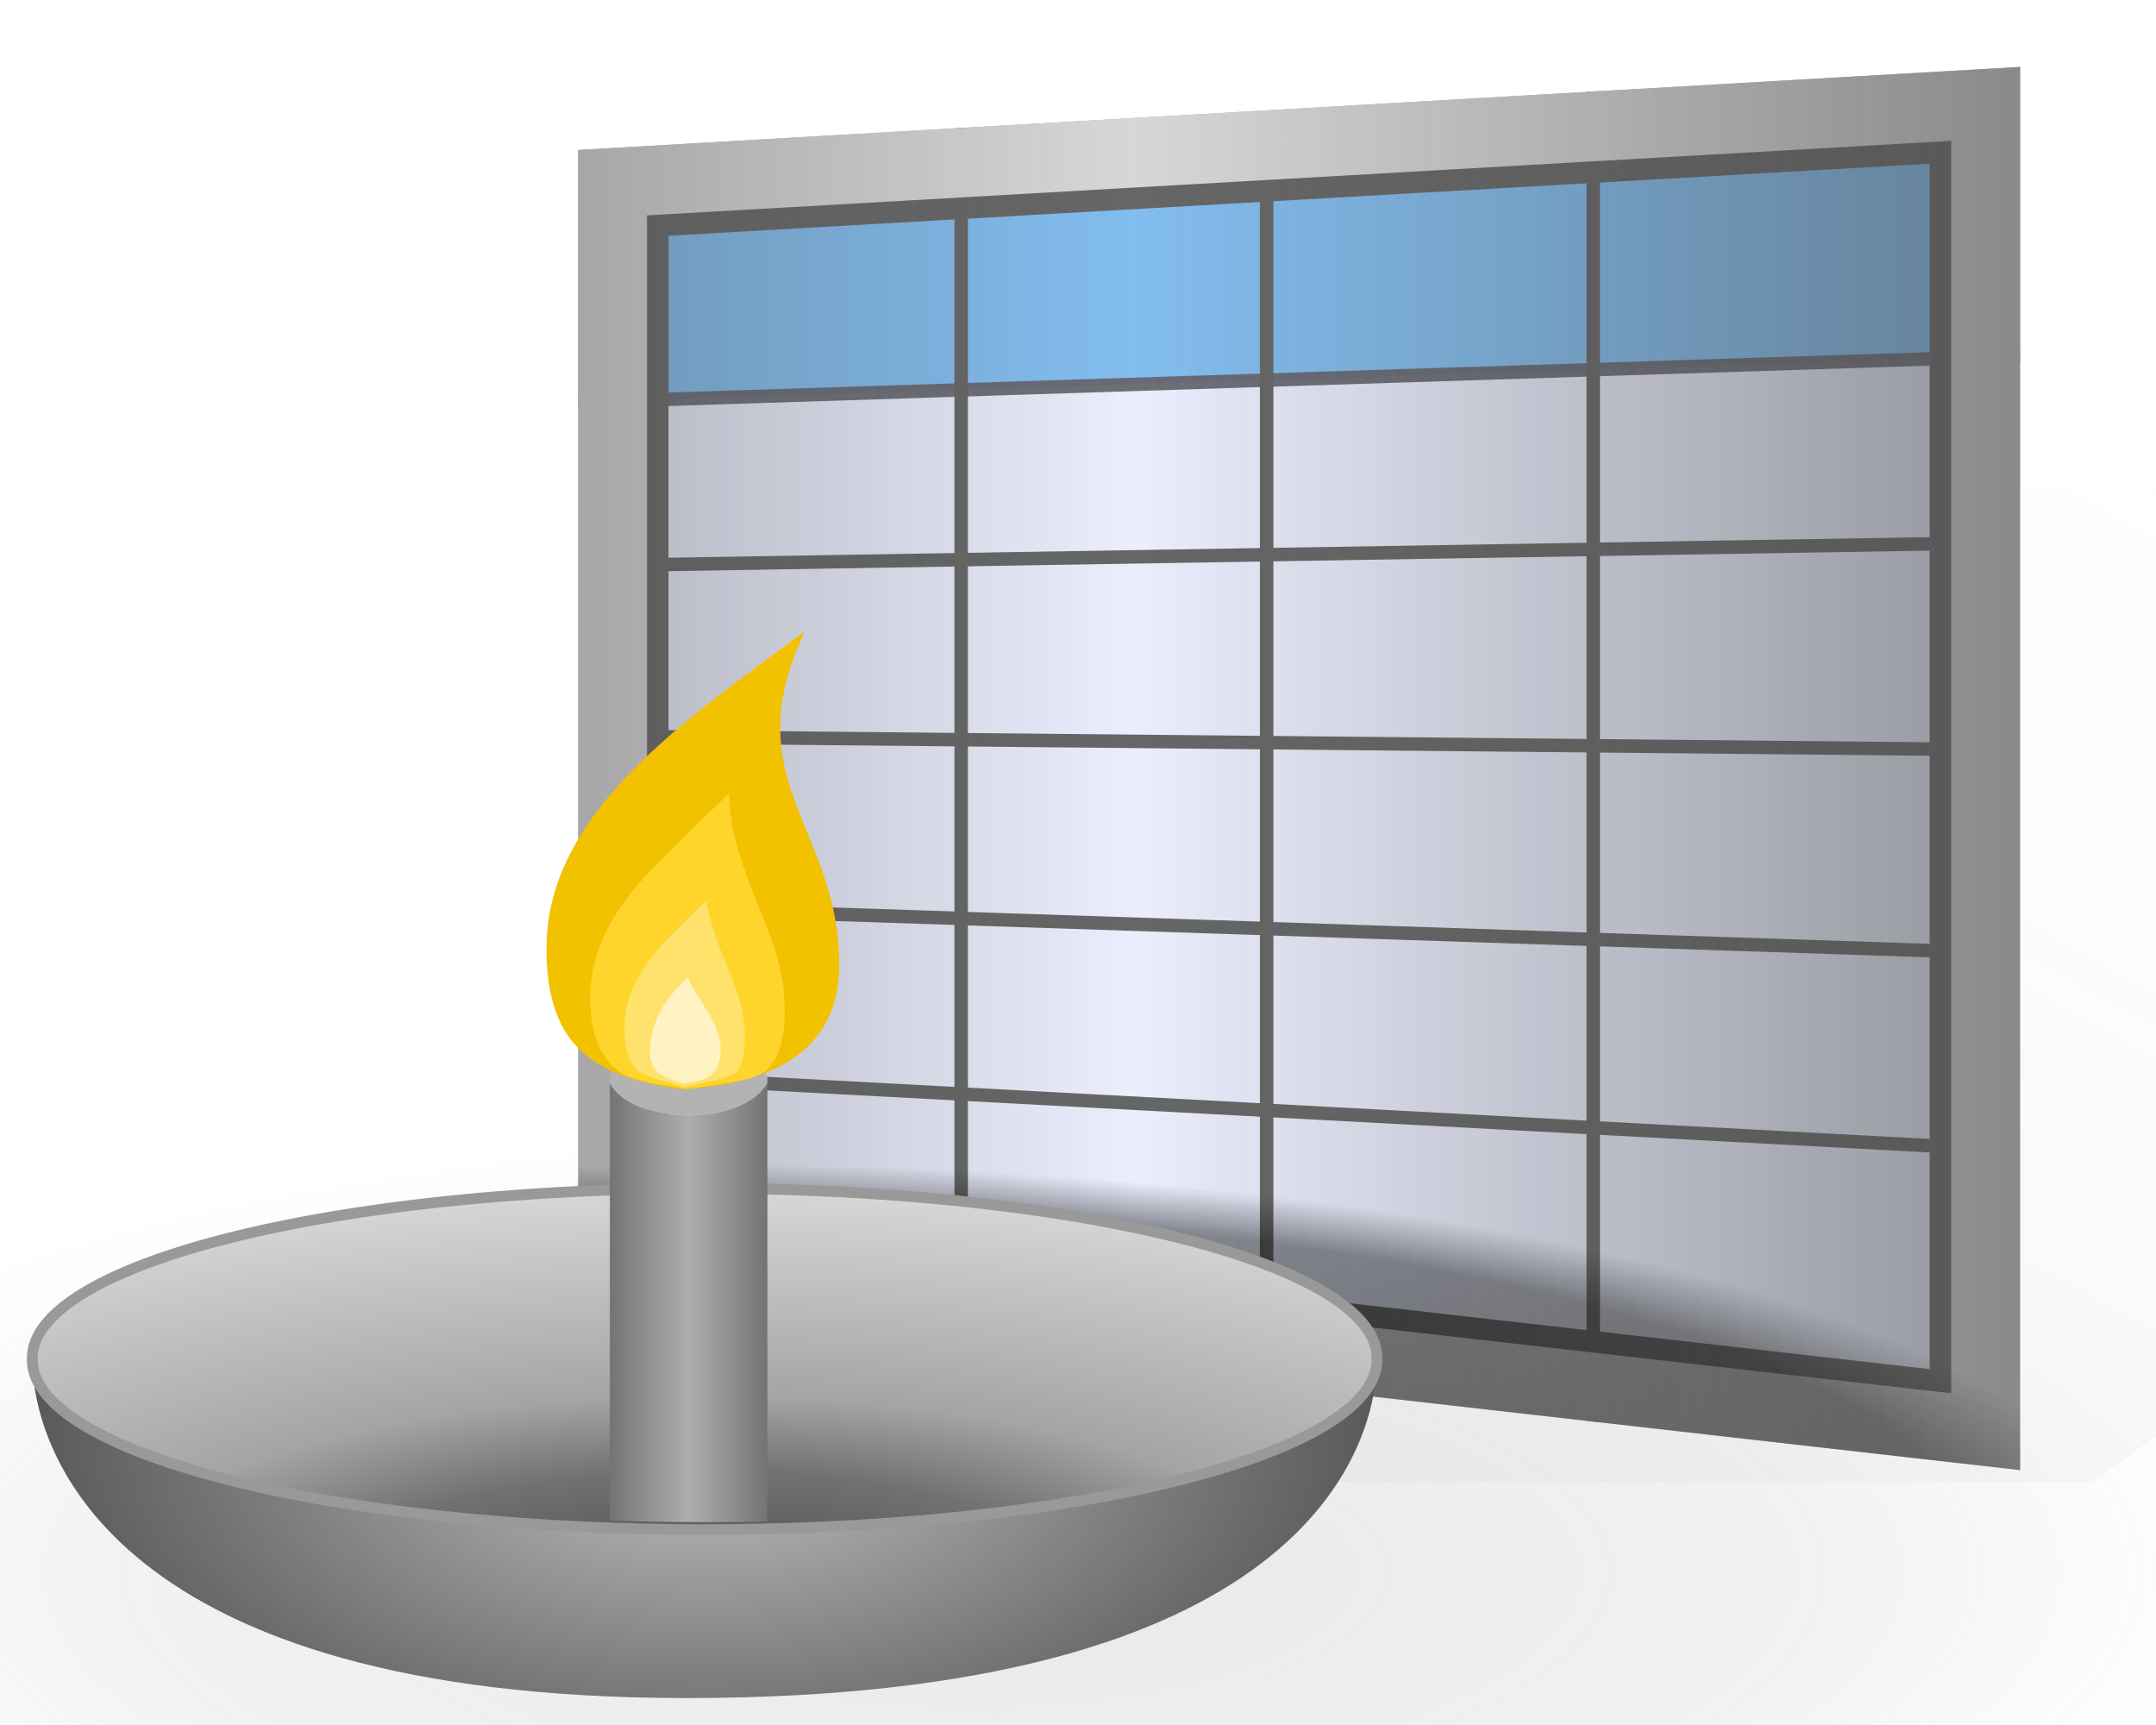 <?xml version="1.0" encoding="UTF-8" standalone="no"?>
<!-- Created with Inkscape (http://www.inkscape.org/) -->

<svg
   xmlns:dc="http://purl.org/dc/elements/1.1/"
   xmlns:cc="http://creativecommons.org/ns#"
   xmlns:rdf="http://www.w3.org/1999/02/22-rdf-syntax-ns#"
   xmlns:svg="http://www.w3.org/2000/svg"
   xmlns="http://www.w3.org/2000/svg"
   xmlns:xlink="http://www.w3.org/1999/xlink"
   xmlns:sodipodi="http://sodipodi.sourceforge.net/DTD/sodipodi-0.dtd"
   xmlns:inkscape="http://www.inkscape.org/namespaces/inkscape"
   width="80"
   height="64"
   id="svg2816"
   version="1.1"
   inkscape:version="0.48.0 r9654"
   sodipodi:docname="logo-on-white.svg">
  <defs
     id="defs2818">
    <linearGradient
       inkscape:collect="always"
       id="linearGradient4076">
      <stop
         style="stop-color:#999999;stop-opacity:1;"
         offset="0"
         id="stop4078" />
      <stop
         style="stop-color:#999999;stop-opacity:0;"
         offset="1"
         id="stop4080" />
    </linearGradient>
    <linearGradient
       id="linearGradient4007">
      <stop
         style="stop-color:#999999;stop-opacity:1;"
         offset="0"
         id="stop4009" />
      <stop
         id="stop4053"
         offset="0.677"
         style="stop-color:#999999;stop-opacity:0.569;" />
      <stop
         style="stop-color:#999999;stop-opacity:0.033;"
         offset="1"
         id="stop4011" />
    </linearGradient>
    <linearGradient
       inkscape:collect="always"
       id="linearGradient3917">
      <stop
         style="stop-color:#4d4d4d;stop-opacity:0"
         offset="0"
         id="stop3919" />
      <stop
         style="stop-color:#4d4d4d;stop-opacity:0.559"
         offset="1"
         id="stop3921" />
    </linearGradient>
    <linearGradient
       id="linearGradient3795">
      <stop
         style="stop-color:#000000;stop-opacity:0.771;"
         offset="0"
         id="stop3797" />
      <stop
         id="stop3803"
         offset="0.89"
         style="stop-color:#000000;stop-opacity:0.557;" />
      <stop
         style="stop-color:#000000;stop-opacity:0;"
         offset="1"
         id="stop3799" />
    </linearGradient>
    <linearGradient
       id="linearGradient3740">
      <stop
         style="stop-color:#adadad;stop-opacity:1;"
         offset="0"
         id="stop3742" />
      <stop
         id="stop3748"
         offset="0.598"
         style="stop-color:#8c8c8c;stop-opacity:1;" />
      <stop
         style="stop-color:#737373;stop-opacity:1;"
         offset="1"
         id="stop3744" />
    </linearGradient>
    <linearGradient
       id="linearGradient3663">
      <stop
         style="stop-color:#c1c1c1;stop-opacity:1;"
         offset="0"
         id="stop3665" />
      <stop
         style="stop-color:#4d4d4d;stop-opacity:1"
         offset="1"
         id="stop3667" />
    </linearGradient>
    <linearGradient
       id="linearGradient3655">
      <stop
         style="stop-color:#4a4a4a;stop-opacity:1;"
         offset="0"
         id="stop3657" />
      <stop
         id="stop3671"
         offset="0.301"
         style="stop-color:#717171;stop-opacity:1;" />
      <stop
         style="stop-color:#a4a4a4;stop-opacity:1;"
         offset="0.483"
         id="stop3673" />
      <stop
         id="stop3676"
         offset="0.605"
         style="stop-color:#b1b1b1;stop-opacity:1;" />
      <stop
         style="stop-color:#d8d8d8;stop-opacity:1;"
         offset="1"
         id="stop3659" />
    </linearGradient>
    <inkscape:perspective
       sodipodi:type="inkscape:persp3d"
       inkscape:vp_x="0 : 32 : 1"
       inkscape:vp_y="0 : 1000 : 0"
       inkscape:vp_z="64 : 32 : 1"
       inkscape:persp3d-origin="32 : 21.333333 : 1"
       id="perspective2824" />
    <radialGradient
       inkscape:collect="always"
       xlink:href="#linearGradient3655"
       id="radialGradient3661"
       cx="33.268"
       cy="79.72"
       fx="33.268"
       fy="79.72"
       r="25.446"
       gradientTransform="matrix(1.842,-2.3513749e-7,6.9729756e-8,0.598,-28.003,11.636)"
       gradientUnits="userSpaceOnUse" />
    <radialGradient
       inkscape:collect="always"
       xlink:href="#linearGradient3663"
       id="radialGradient3669"
       cx="33.275"
       cy="53.716"
       fx="33.275"
       fy="53.716"
       r="25.446"
       gradientTransform="matrix(1.097,3.756e-8,-3.4615034e-8,0.591,-3.223,21.979)"
       gradientUnits="userSpaceOnUse" />
    <inkscape:perspective
       id="perspective3688"
       inkscape:persp3d-origin="0.5 : 0.33333333 : 1"
       inkscape:vp_z="1 : 0.5 : 1"
       inkscape:vp_y="0 : 1000 : 0"
       inkscape:vp_x="0 : 0.5 : 1"
       sodipodi:type="inkscape:persp3d" />
    <radialGradient
       inkscape:collect="always"
       xlink:href="#linearGradient3655-2"
       id="radialGradient3661-5"
       cx="33.268"
       cy="79.72"
       fx="33.268"
       fy="79.72"
       r="25.446"
       gradientTransform="matrix(1.842,-2.3513749e-7,6.9729756e-8,0.598,-28.003,11.636)"
       gradientUnits="userSpaceOnUse" />
    <linearGradient
       id="linearGradient3655-2">
      <stop
         style="stop-color:#4a4a4a;stop-opacity:1;"
         offset="0"
         id="stop3657-6" />
      <stop
         id="stop3671-1"
         offset="0.301"
         style="stop-color:#717171;stop-opacity:1;" />
      <stop
         style="stop-color:#a4a4a4;stop-opacity:1;"
         offset="0.483"
         id="stop3673-1" />
      <stop
         id="stop3676-7"
         offset="0.605"
         style="stop-color:#b1b1b1;stop-opacity:1;" />
      <stop
         style="stop-color:#d8d8d8;stop-opacity:1;"
         offset="1"
         id="stop3659-8" />
    </linearGradient>
    <linearGradient
       inkscape:collect="always"
       xlink:href="#linearGradient3740"
       id="linearGradient3746"
       x1="33.021"
       y1="50.754"
       x2="35.944"
       y2="50.754"
       gradientUnits="userSpaceOnUse"
       spreadMethod="reflect" />
    <clipPath
       clipPathUnits="userSpaceOnUse"
       id="clipPath3779">
      <path
         style="fill:#ffffff;fill-opacity:1;stroke:none"
         d="m 35.441,13.322 c -6.872,0 -14.898,33.664 -19.382,34.793 -2.242,0.565 -4.052,1.237 -5.281,1.969 -1.229,0.732 -1.844,1.509 -1.844,2.25 0,0.741 0.615,1.515 1.844,2.25 1.229,0.735 3.039,1.4 5.281,1.969 4.484,1.137 10.69,1.844 17.562,1.844 6.872,0 13.078,-0.707 17.562,-1.844 2.242,-0.568 4.052,-1.234 5.281,-1.969 1.229,-0.735 1.844,-1.509 1.844,-2.25 0,-0.741 -0.615,-1.518 -1.844,-2.25 C 55.236,49.352 53.426,48.68 51.184,48.116 46.699,46.986 42.313,13.322 35.441,13.322 z"
         id="path3781"
         sodipodi:nodetypes="csssssssssssc" />
    </clipPath>
    <inkscape:perspective
       id="perspective3815"
       inkscape:persp3d-origin="0.5 : 0.33333333 : 1"
       inkscape:vp_z="1 : 0.5 : 1"
       inkscape:vp_y="0 : 1000 : 0"
       inkscape:vp_x="0 : 0.5 : 1"
       sodipodi:type="inkscape:persp3d" />
    <filter
       inkscape:collect="always"
       id="filter3840"
       color-interpolation-filters="sRGB">
      <feGaussianBlur
         inkscape:collect="always"
         stdDeviation="1.153"
         id="feGaussianBlur3842" />
    </filter>
    <radialGradient
       inkscape:collect="always"
       xlink:href="#linearGradient3795"
       id="radialGradient3844"
       gradientUnits="userSpaceOnUse"
       gradientTransform="matrix(1.132,0,0,0.317,-4.055,33.457)"
       cx="33.845"
       cy="69.307"
       fx="33.845"
       fy="69.307"
       r="46.13" />
    <inkscape:perspective
       id="perspective3875"
       inkscape:persp3d-origin="0.5 : 0.33333333 : 1"
       inkscape:vp_z="1 : 0.5 : 1"
       inkscape:vp_y="0 : 1000 : 0"
       inkscape:vp_x="0 : 0.5 : 1"
       sodipodi:type="inkscape:persp3d" />
    <linearGradient
       inkscape:collect="always"
       xlink:href="#linearGradient3917"
       id="linearGradient3923"
       x1="49.5"
       y1="22"
       x2="82.379"
       y2="22"
       gradientUnits="userSpaceOnUse"
       spreadMethod="reflect" />
    <inkscape:perspective
       id="perspective3935"
       inkscape:persp3d-origin="0.5 : 0.33333333 : 1"
       inkscape:vp_z="1 : 0.5 : 1"
       inkscape:vp_y="0 : 1000 : 0"
       inkscape:vp_x="0 : 0.5 : 1"
       sodipodi:type="inkscape:persp3d" />
    <inkscape:perspective
       id="perspective3671"
       inkscape:persp3d-origin="0.5 : 0.33333333 : 1"
       inkscape:vp_z="1 : 0.5 : 1"
       inkscape:vp_y="0 : 1000 : 0"
       inkscape:vp_x="0 : 0.5 : 1"
       sodipodi:type="inkscape:persp3d" />
    <clipPath
       clipPathUnits="userSpaceOnUse"
       id="clipPath3686">
      <path
         style="fill:#b3b3b3;stroke:none"
         d="m 28.922,3.164 53.505,-3.081 0,52.059 -53.505,-6.074 0,-42.905 z"
         id="path3688"
         sodipodi:nodetypes="ccccc" />
    </clipPath>
    <inkscape:perspective
       id="perspective3671-8"
       inkscape:persp3d-origin="0.5 : 0.33333333 : 1"
       inkscape:vp_z="1 : 0.5 : 1"
       inkscape:vp_y="0 : 1000 : 0"
       inkscape:vp_x="0 : 0.5 : 1"
       sodipodi:type="inkscape:persp3d" />
    <clipPath
       clipPathUnits="userSpaceOnUse"
       id="clipPath3700">
      <path
         style="fill:#e6e6e6;stroke:none"
         d="m 28.922,3.164 53.505,-3.081 0,52.059 -53.505,-6.074 0,-42.905 z"
         id="path3702"
         sodipodi:nodetypes="ccccc" />
    </clipPath>
    <radialGradient
       inkscape:collect="always"
       xlink:href="#linearGradient4007"
       id="radialGradient4015"
       cx="53.25"
       cy="60.037"
       fx="53.25"
       fy="60.037"
       r="31.207"
       gradientTransform="matrix(1.493,0,0,0.522,-26.235,28.697)"
       gradientUnits="userSpaceOnUse" />
    <filter
       inkscape:collect="always"
       id="filter4049">
      <feGaussianBlur
         inkscape:collect="always"
         stdDeviation="1.275"
         id="feGaussianBlur4051" />
    </filter>
    <linearGradient
       inkscape:collect="always"
       xlink:href="#linearGradient4076"
       id="linearGradient4082"
       x1="118.066"
       y1="65.84"
       x2="114.288"
       y2="38.407"
       gradientUnits="userSpaceOnUse" />
    <filter
       inkscape:collect="always"
       id="filter4088"
       x="-0.082"
       width="1.164"
       y="-0.21"
       height="1.42">
      <feGaussianBlur
         inkscape:collect="always"
         stdDeviation="4.439"
         id="feGaussianBlur4090" />
    </filter>
    <linearGradient
       inkscape:collect="always"
       xlink:href="#linearGradient4076-6"
       id="linearGradient4082-5"
       x1="118.066"
       y1="65.84"
       x2="114.288"
       y2="38.407"
       gradientUnits="userSpaceOnUse" />
    <linearGradient
       inkscape:collect="always"
       id="linearGradient4076-6">
      <stop
         style="stop-color:#999999;stop-opacity:1;"
         offset="0"
         id="stop4078-9" />
      <stop
         style="stop-color:#999999;stop-opacity:0;"
         offset="1"
         id="stop4080-3" />
    </linearGradient>
    <linearGradient
       y2="17.832"
       x2="110.292"
       y1="65.84"
       x1="118.066"
       gradientUnits="userSpaceOnUse"
       id="linearGradient4109"
       xlink:href="#linearGradient4076-6"
       inkscape:collect="always" />
    <filter
       inkscape:collect="always"
       id="filter4140"
       x="-0.164"
       width="1.328"
       y="-0.349"
       height="1.699">
      <feGaussianBlur
         inkscape:collect="always"
         stdDeviation="7.389"
         id="feGaussianBlur4142" />
    </filter>
    <linearGradient
       y2="17.832"
       x2="110.292"
       y1="65.84"
       x1="118.066"
       gradientUnits="userSpaceOnUse"
       id="linearGradient4109-5"
       xlink:href="#linearGradient4076-6-2"
       inkscape:collect="always" />
    <linearGradient
       inkscape:collect="always"
       id="linearGradient4076-6-2">
      <stop
         style="stop-color:#999999;stop-opacity:1;"
         offset="0"
         id="stop4078-9-5" />
      <stop
         style="stop-color:#999999;stop-opacity:0;"
         offset="1"
         id="stop4080-3-4" />
    </linearGradient>
    <linearGradient
       y2="37.035"
       x2="119.555"
       y1="60.353"
       x1="109.461"
       gradientUnits="userSpaceOnUse"
       id="linearGradient4161"
       xlink:href="#linearGradient4076-6-2"
       inkscape:collect="always" />
    <filter
       inkscape:collect="always"
       id="filter4204"
       x="-0.037"
       width="1.075"
       y="-0.142"
       height="1.285">
      <feGaussianBlur
         inkscape:collect="always"
         stdDeviation="3.009"
         id="feGaussianBlur4206" />
    </filter>
  </defs>
  <sodipodi:namedview
     id="base"
     pagecolor="#ffffff"
     bordercolor="#666666"
     borderopacity="1.0"
     inkscape:pageopacity="1"
     inkscape:pageshadow="2"
     inkscape:zoom="1"
     inkscape:cx="46.122905"
     inkscape:cy="27.476605"
     inkscape:current-layer="layer7"
     showgrid="true"
     inkscape:document-units="px"
     inkscape:grid-bbox="true"
     inkscape:showpageshadow="false"
     showborder="false"
     inkscape:window-width="1280"
     inkscape:window-height="723"
     inkscape:window-x="0"
     inkscape:window-y="25"
     inkscape:window-maximized="1" />
  <g
     inkscape:groupmode="layer"
     id="layer6"
     inkscape:label="Pozadie"
     sodipodi:insensitive="true">
    <rect
       style="fill:#ffffff;fill-opacity:1;stroke:none"
       id="rect3925"
       width="80"
       height="64"
       x="-2.5921631e-08"
       y="-7.1054274e-15" />
  </g>
  <g
     inkscape:groupmode="layer"
     id="layer7"
     inkscape:label="Tien"
     sodipodi:insensitive="true">
    <path
       sodipodi:type="arc"
       style="opacity:0.475;fill:url(#radialGradient4015);fill-opacity:1;stroke:none;filter:url(#filter4049)"
       id="path4005"
       sodipodi:cx="53.249535"
       sodipodi:cy="60.037243"
       sodipodi:rx="50.208046"
       sodipodi:ry="16.325855"
       d="m 103.458,60.037 a 50.208,16.326 0 1 1 -100.416,0 50.208,16.326 0 1 1 100.416,0 z"
       transform="translate(-17.146,-1.677)" />
    <rect
       style="opacity:0.241;fill:url(#linearGradient4161);fill-opacity:1;stroke:none;filter:url(#filter4204)"
       id="rect4074"
       width="60.153"
       height="50.752"
       x="73.753"
       y="23.318"
       transform="matrix(1,0,-1.022,0.729,19.416,1)" />
  </g>
  <g
     inkscape:groupmode="layer"
     id="layer4"
     inkscape:label="Rozvrh"
     transform="translate(-7.469,2.4)"
     sodipodi:insensitive="true">
    <g
       id="g3848"
       clip-path="url(#clipPath3686)"
       style="stroke-width:0.5;stroke-miterlimit:4;stroke-dasharray:none">
      <path
         sodipodi:nodetypes="ccccc"
         id="rect3789"
         d="m 28.922,1.529 53.505,-1.446 0,52.059 -53.505,-6.074 0,-44.539 z"
         style="fill:#eaeefd;fill-opacity:1;stroke:none"
         inkscape:connector-curvature="0" />
      <rect
         style="fill:#82bdef;fill-opacity:1;stroke:#66666f;stroke-width:0.5;stroke-miterlimit:4;stroke-opacity:0.941;stroke-dasharray:none"
         id="rect3855"
         width="81.501"
         height="15.698"
         x="20.531"
         y="-2.266"
         transform="matrix(1,-0.032,0.032,1,0,0)" />
      <path
         style="fill:none;stroke:#666666;stroke-width:0.5;stroke-linecap:butt;stroke-linejoin:miter;stroke-miterlimit:4;stroke-opacity:1;stroke-dasharray:none"
         d="m 43.134,1.634 0,45.522"
         id="path3857"
         inkscape:connector-curvature="0" />
      <path
         style="fill:none;stroke:#666666;stroke-width:0.5;stroke-linecap:butt;stroke-linejoin:miter;stroke-miterlimit:4;stroke-opacity:1;stroke-dasharray:none"
         d="m 66.588,-4.266 0,58"
         id="path3863"
         inkscape:connector-curvature="0" />
      <path
         id="path3865"
         d="m 54.469,2.331 0,45.522"
         style="fill:none;stroke:#666666;stroke-width:0.5;stroke-linecap:butt;stroke-linejoin:miter;stroke-miterlimit:4;stroke-opacity:1;stroke-dasharray:none"
         inkscape:connector-curvature="0" />
      <path
         style="fill:none;stroke:#666666;stroke-width:0.5;stroke-linecap:butt;stroke-linejoin:miter;stroke-miterlimit:4;stroke-opacity:1;stroke-dasharray:none"
         d="m 30.326,18.573 51.471,-0.839"
         id="path3903"
         sodipodi:nodetypes="cc"
         inkscape:connector-curvature="0" />
      <path
         style="fill:none;stroke:#666666;stroke-width:0.5;stroke-linecap:butt;stroke-linejoin:miter;stroke-miterlimit:4;stroke-opacity:1;stroke-dasharray:none"
         d="M 29.116,37.441 81.143,40.218"
         id="path3905"
         sodipodi:nodetypes="cc"
         inkscape:connector-curvature="0" />
      <path
         style="fill:none;stroke:#666666;stroke-width:0.5;stroke-linecap:butt;stroke-linejoin:miter;stroke-miterlimit:4;stroke-opacity:1;stroke-dasharray:none"
         d="m 29.231,31.215 52.418,1.739"
         id="path3907"
         sodipodi:nodetypes="cc"
         inkscape:connector-curvature="0" />
      <path
         style="fill:none;stroke:#666666;stroke-width:0.5;stroke-linecap:butt;stroke-linejoin:miter;stroke-miterlimit:4;stroke-opacity:1;stroke-dasharray:none"
         d="m 29.532,24.914 52.194,0.501"
         id="path3909"
         sodipodi:nodetypes="cc"
         inkscape:connector-curvature="0" />
      <path
         style="fill:none;stroke:#d7d7d9;stroke-width:6.4;stroke-miterlimit:4;stroke-opacity:1;stroke-dasharray:none"
         d="m 28.922,3.164 53.505,-3.081 0,52.059 -53.505,-6.074 0,-42.905 z"
         id="path3901"
         sodipodi:nodetypes="ccccc"
         inkscape:connector-curvature="0" />
      <path
         sodipodi:type="inkscape:offset"
         inkscape:radius="-2.9624872"
         inkscape:original="M 82.4375 0.09375 L 28.90625 3.15625 L 28.90625 46.0625 L 82.4375 52.15625 L 82.4375 0.09375 z "
         style="fill:none;stroke:#666666;stroke-width:0.8;stroke-miterlimit:4;stroke-opacity:1;stroke-dasharray:none"
         id="path2889"
         d="M 79.469,3.25 31.875,5.969 l 0,37.469 47.594,5.406 0,-45.594 z" />
    </g>
  </g>
  <g
     inkscape:groupmode="layer"
     id="layer5"
     inkscape:label="RozvrhBlend"
     transform="translate(-7.469,2.4)"
     sodipodi:insensitive="true">
    <g
       id="g3829"
       clip-path="url(#clipPath3700)"
       style="filter:url(#filter3840)">
      <rect
         y="-3.677"
         x="4.338"
         height="67.388"
         width="92.26"
         id="rect3793"
         style="opacity:0.774;fill:url(#radialGradient3844);fill-opacity:1;stroke:none" />
      <rect
         style="fill:url(#linearGradient3923);fill-opacity:1;stroke:none"
         id="rect3915"
         width="155"
         height="120"
         x="-28"
         y="-38" />
    </g>
  </g>
  <g
     inkscape:groupmode="layer"
     id="layer2"
     inkscape:label="Podlozka"
     transform="translate(-7.469,2.4)">
    <path
       transform="translate(0.34,-2.55)"
       style="fill:url(#radialGradient3669);fill-opacity:1;stroke:none"
       d="m 58.22,50.571 c 0,3.474 -2.939,12.579 -25.625,12.579 -21.218,0 -24.266,-9.105 -24.266,-12.579 0,-3.474 11.169,-6.29 24.946,-6.29 13.777,0 24.946,2.816 24.946,6.29 z"
       id="path2880"
       sodipodi:nodetypes="csssc"
       inkscape:connector-curvature="0" />
    <path
       sodipodi:type="arc"
       style="fill:url(#radialGradient3661);fill-opacity:1;stroke:#999999;stroke-width:0.4;stroke-miterlimit:4;stroke-dasharray:none"
       id="path2878"
       sodipodi:cx="33.274899"
       sodipodi:cy="50.571049"
       sodipodi:rx="24.945551"
       sodipodi:ry="6.2895088"
       d="m 58.22,50.571 a 24.946,6.29 0 1 1 -49.891,0 24.946,6.29 0 1 1 49.891,0 z"
       transform="translate(0.34,-2.55)" />
  </g>
  <g
     inkscape:groupmode="layer"
     id="layer3"
     inkscape:label="Sviecka"
     sodipodi:insensitive="true"
     transform="translate(-7.469,2.4)">
    <g
       id="g3729"
       clip-path="url(#clipPath3779)"
       transform="translate(0,-4.322)">
      <path
         style="fill:url(#linearGradient3746);fill-opacity:1;stroke:none"
         d="m 30.098,42.11 c 0.853,1.56 4.855,1.638 5.846,0 l 0,17.288 -5.846,0 0,-17.288 z"
         id="rect3678"
         sodipodi:nodetypes="ccccc" />
      <path
         sodipodi:nodetypes="ccccc"
         id="path3786"
         d="m 30.098,42.11 c 0.853,1.56 4.855,1.638 5.846,0 l 0,-0.242 c -0.498,-1.37 -5.088,-1.64 -5.846,0 l 0,0.242 z"
         style="fill:#b3b3b3;fill-opacity:1;stroke:none" />
    </g>
  </g>
  <g
     id="layer1"
     inkscape:label="Plamen"
     inkscape:groupmode="layer"
     style="display:inline"
     sodipodi:insensitive="true"
     transform="translate(-7.469,2.4)">
    <g
       id="g3771"
       transform="matrix(0.475,0,0,0.475,17.172,17.869)">
      <path
         sodipodi:nodetypes="ccscc"
         id="path2852"
         d="m 45.131,32.637 c 0,5.934 -3.905,9.217 -12.15,9.774 C 25.378,41.496 22.183,38.486 22.268,31.193 22.393,20.585 33.431,13.368 42.454,6.629 36.885,18.245 45.131,22.029 45.131,32.637 z"
         style="fill:#f2c100;fill-opacity:1;stroke:none" />
      <path
         sodipodi:nodetypes="cssscsssc"
         id="path2859"
         d="m 36.527,19.296 c -2.673,2.568 -3.904,3.769 -5.823,5.723 -3.032,3.085 -4.976,6.299 -5.02,10.04 -0.031,2.688 0.592,4.423 1.767,5.558 1.175,1.135 2.651,1.201 5.743,1.764 3.17,-0.478 5.433,-0.618 6.345,-1.56 0.912,-0.942 1.332,-2.412 1.332,-4.61 0,-3.892 -1.504,-6.488 -2.689,-9.732 -0.738,-2.018 -1.647,-4.484 -1.655,-7.183 z"
         style="fill:#ffd52c;fill-opacity:1;stroke:none" />
      <path
         sodipodi:nodetypes="cssscsssc"
         id="path2869"
         d="m 36.25,16.156 c -1.372,1.336 -2.867,2.779 -4.281,4.219 -3.513,3.575 -5.485,6.986 -5.531,10.875 -0.035,2.963 0.573,4.387 1.531,5.312 0.938,0.906 4.033,1.453 5.573,2.057 2.397,-0.493 5.751,-1.111 6.364,-1.745 0.606,-0.625 1.062,-1.821 1.062,-4.25 0,-4.237 -1.641,-7.041 -3.156,-11.188 -0.537,-1.469 -1.116,-3.308 -1.562,-5.281 z"
         style="fill:#ffe26c;fill-opacity:1;stroke:none"
         transform="matrix(0.646,0,0,0.646,11.288,17.29)" />
      <path
         sodipodi:nodetypes="ccccc"
         id="path2873"
         d="m 33.301,33.658 c -1.766,1.744 -2.732,3.106 -2.972,5.598 0.037,1.693 0.697,2.186 2.709,2.703 1.942,-0.284 2.787,-0.65 2.839,-2.83 -0.122,-2.095 -1.808,-3.56 -2.576,-5.471 z"
         style="fill:#fff3c3;fill-opacity:1;stroke:none" />
    </g>
  </g>
</svg>
